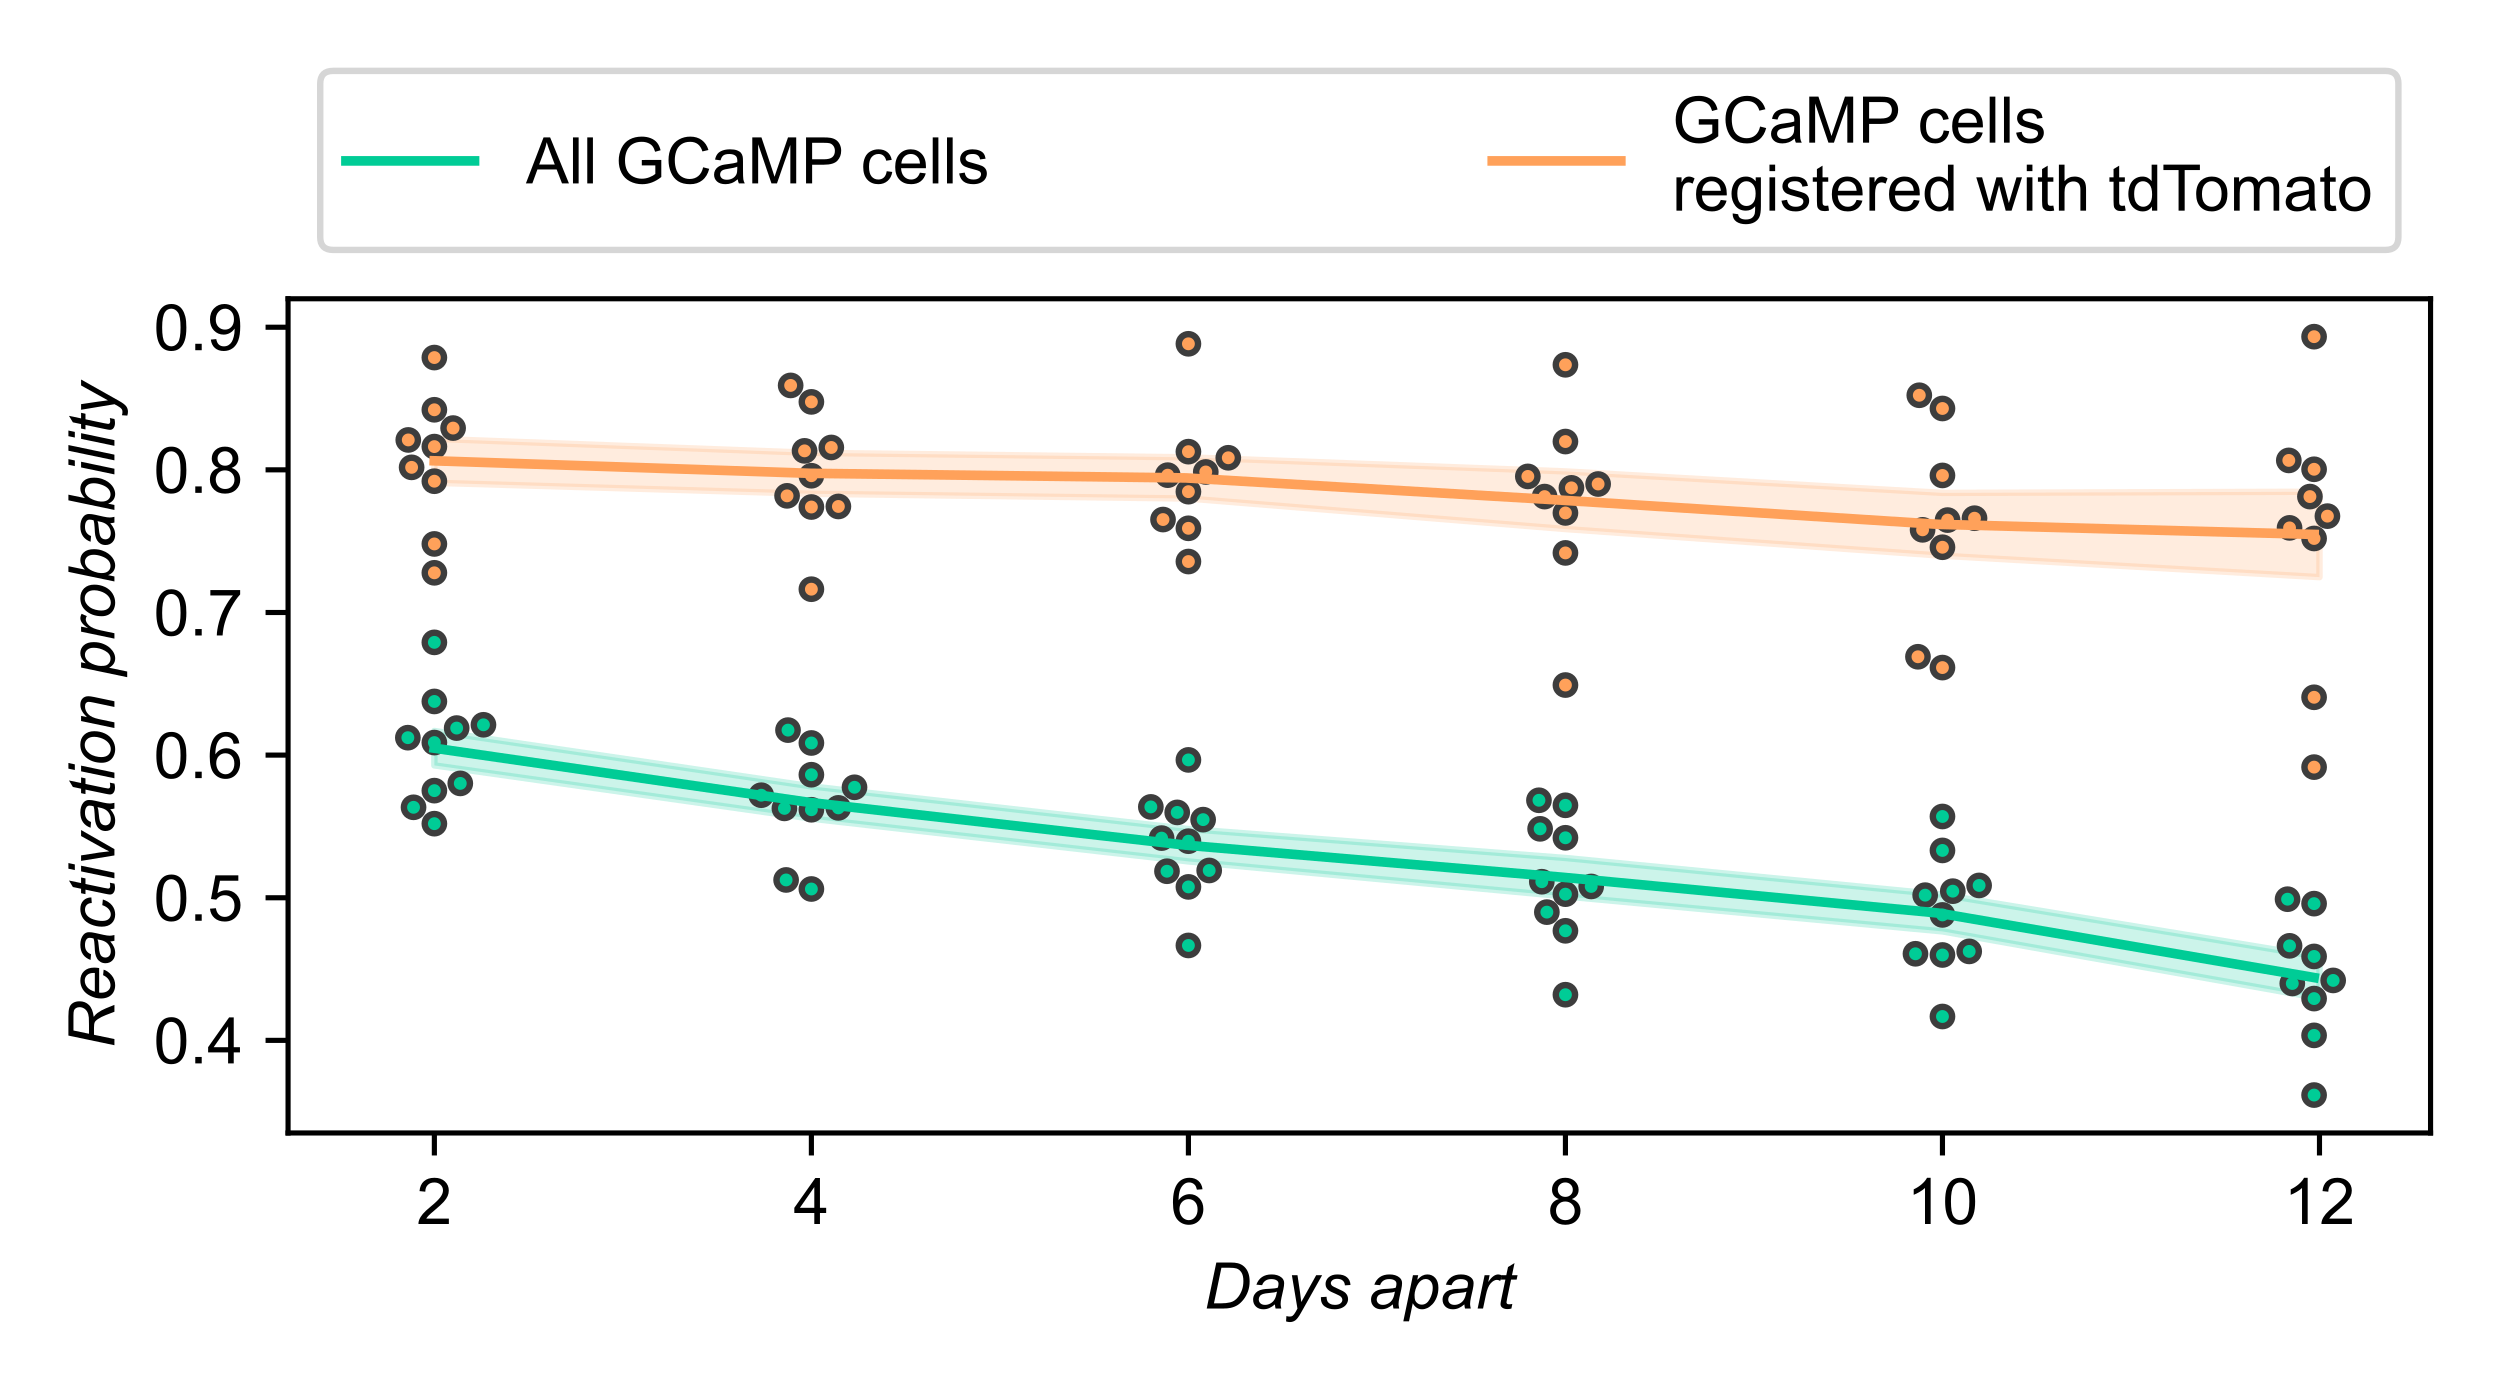 <!DOCTYPE svg PUBLIC "-//W3C//DTD SVG 1.1//EN" "http://www.w3.org/Graphics/SVG/1.1/DTD/svg11.dtd">
<!-- Created with matplotlib (https://matplotlib.org/) -->
<svg xmlns="http://www.w3.org/2000/svg" xmlns:xlink="http://www.w3.org/1999/xlink" height="216pt" version="1.1" viewBox="0 0 388.8 216" width="388.8pt">
 <defs>
  <style type="text/css">
*{stroke-linecap:butt;stroke-linejoin:round;}
  </style>
 </defs>
 <g id="figure_1">
  <g id="patch_1">
   <path d="M 0 216  L 388.8 216  L 388.8 0  L 0 0  z " style="fill:#ffffff;"/>
  </g>
  <g id="axes_1">
   <g id="patch_2">
    <path d="M 44.8 176.2  L 378 176.2  L 378 46.462  L 44.8 46.462  z " style="fill:#ffffff;"/>
   </g>
   <g id="PolyCollection_1">
    <defs>
     <path d="M 67.553 -102.32  L 67.553 -96.961  L 126.187 -88.682  L 184.822 -82.031  L 243.457 -76.585  L 302.091 -71.148  L 360.726 -60.759  L 360.726 -67.181  L 360.726 -67.181  L 302.091 -76.864  L 243.457 -82.566  L 184.822 -87.072  L 126.187 -93.701  L 67.553 -102.32  z " id="d1ee2ccc" style="stroke:#00cc96;stroke-opacity:0.2;"/>
    </defs>
    <g clip-path="url(#p2745ad2394)">
     <use style="fill:#00cc96;fill-opacity:0.2;stroke:#00cc96;stroke-opacity:0.2;" x="0" xlink:href="#d1ee2ccc" y="216"/>
    </g>
   </g>
   <g id="PolyCollection_2">
    <defs>
     <path d="M 67.553 -147.759  L 67.553 -140.912  L 126.187 -139.205  L 184.822 -138.467  L 243.457 -133.719  L 302.091 -129.569  L 360.726 -126.244  L 360.726 -139.528  L 360.726 -139.528  L 302.091 -139.346  L 243.457 -142.689  L 184.822 -144.877  L 126.187 -145.573  L 67.553 -147.759  z " id="2b3dcd1a" style="stroke:#ffa15a;stroke-opacity:0.2;"/>
    </defs>
    <g clip-path="url(#p2745ad2394)">
     <use style="fill:#ffa15a;fill-opacity:0.2;stroke:#ffa15a;stroke-opacity:0.2;" x="0" xlink:href="#2b3dcd1a" y="216"/>
    </g>
   </g>
   <g id="matplotlib.axis_1">
    <g id="xtick_1">
     <g id="line2d_1">
      <defs>
       <path d="M 0 0  L 0 3.5  " id="71de6892" style="stroke:#000000;stroke-width:0.8;"/>
      </defs>
      <g>
       <use style="stroke:#000000;stroke-width:0.8;" x="67.553" xlink:href="#71de6892" y="176.2"/>
      </g>
     </g>
     <g id="text_1">
      <!-- 2 -->
      <defs>
       <path d="M 50.344 8.453  L 50.344 0  L 3.031 0  Q 2.938 3.172 4.047 6.109  Q 5.859 10.938 9.828 15.625  Q 13.812 20.312 21.344 26.469  Q 33.016 36.031 37.109 41.625  Q 41.219 47.219 41.219 52.203  Q 41.219 57.422 37.469 61  Q 33.734 64.594 27.734 64.594  Q 21.391 64.594 17.578 60.781  Q 13.766 56.984 13.719 50.25  L 4.688 51.172  Q 5.609 61.281 11.656 66.578  Q 17.719 71.875 27.938 71.875  Q 38.234 71.875 44.234 66.156  Q 50.25 60.453 50.25 52  Q 50.25 47.703 48.484 43.547  Q 46.734 39.406 42.656 34.812  Q 38.578 30.219 29.109 22.219  Q 21.188 15.578 18.938 13.203  Q 16.703 10.844 15.234 8.453  z " id="0c975adc"/>
      </defs>
      <g transform="translate(64.772 190.358)scale(0.1 -0.1)">
       <use xlink:href="#0c975adc"/>
      </g>
     </g>
    </g>
    <g id="xtick_2">
     <g id="line2d_2">
      <g>
       <use style="stroke:#000000;stroke-width:0.8;" x="126.187" xlink:href="#71de6892" y="176.2"/>
      </g>
     </g>
     <g id="text_2">
      <!-- 4 -->
      <defs>
       <path d="M 32.328 0  L 32.328 17.141  L 1.266 17.141  L 1.266 25.203  L 33.938 71.578  L 41.109 71.578  L 41.109 25.203  L 50.781 25.203  L 50.781 17.141  L 41.109 17.141  L 41.109 0  z M 32.328 25.203  L 32.328 57.469  L 9.906 25.203  z " id="24db4344"/>
      </defs>
      <g transform="translate(123.407 190.358)scale(0.1 -0.1)">
       <use xlink:href="#24db4344"/>
      </g>
     </g>
    </g>
    <g id="xtick_3">
     <g id="line2d_3">
      <g>
       <use style="stroke:#000000;stroke-width:0.8;" x="184.822" xlink:href="#71de6892" y="176.2"/>
      </g>
     </g>
     <g id="text_3">
      <!-- 6 -->
      <defs>
       <path d="M 49.75 54.047  L 41.016 53.375  Q 39.844 58.547 37.703 60.891  Q 34.125 64.656 28.906 64.656  Q 24.703 64.656 21.531 62.312  Q 17.391 59.281 14.984 53.469  Q 12.594 47.656 12.5 36.922  Q 15.672 41.75 20.266 44.094  Q 24.859 46.438 29.891 46.438  Q 38.672 46.438 44.844 39.969  Q 51.031 33.5 51.031 23.25  Q 51.031 16.5 48.125 10.719  Q 45.219 4.938 40.141 1.859  Q 35.062 -1.219 28.609 -1.219  Q 17.625 -1.219 10.688 6.859  Q 3.766 14.938 3.766 33.5  Q 3.766 54.25 11.422 63.672  Q 18.109 71.875 29.438 71.875  Q 37.891 71.875 43.281 67.141  Q 48.688 62.406 49.75 54.047  z M 13.875 23.188  Q 13.875 18.656 15.797 14.5  Q 17.719 10.359 21.188 8.172  Q 24.656 6 28.469 6  Q 34.031 6 38.031 10.484  Q 42.047 14.984 42.047 22.703  Q 42.047 30.125 38.078 34.391  Q 34.125 38.672 28.125 38.672  Q 22.172 38.672 18.016 34.391  Q 13.875 30.125 13.875 23.188  z " id="aa53dea9"/>
      </defs>
      <g transform="translate(182.042 190.358)scale(0.1 -0.1)">
       <use xlink:href="#aa53dea9"/>
      </g>
     </g>
    </g>
    <g id="xtick_4">
     <g id="line2d_4">
      <g>
       <use style="stroke:#000000;stroke-width:0.8;" x="243.457" xlink:href="#71de6892" y="176.2"/>
      </g>
     </g>
     <g id="text_4">
      <!-- 8 -->
      <defs>
       <path d="M 17.672 38.812  Q 12.203 40.828 9.562 44.531  Q 6.938 48.25 6.938 53.422  Q 6.938 61.234 12.547 66.547  Q 18.172 71.875 27.484 71.875  Q 36.859 71.875 42.578 66.422  Q 48.297 60.984 48.297 53.172  Q 48.297 48.188 45.672 44.5  Q 43.062 40.828 37.75 38.812  Q 44.344 36.672 47.781 31.875  Q 51.219 27.094 51.219 20.453  Q 51.219 11.281 44.719 5.031  Q 38.234 -1.219 27.641 -1.219  Q 17.047 -1.219 10.547 5.047  Q 4.047 11.328 4.047 20.703  Q 4.047 27.688 7.594 32.391  Q 11.141 37.109 17.672 38.812  z M 15.922 53.719  Q 15.922 48.641 19.188 45.406  Q 22.469 42.188 27.688 42.188  Q 32.766 42.188 36.016 45.375  Q 39.266 48.578 39.266 53.219  Q 39.266 58.062 35.906 61.359  Q 32.562 64.656 27.594 64.656  Q 22.562 64.656 19.234 61.422  Q 15.922 58.203 15.922 53.719  z M 13.094 20.656  Q 13.094 16.891 14.875 13.375  Q 16.656 9.859 20.172 7.922  Q 23.688 6 27.734 6  Q 34.031 6 38.125 10.047  Q 42.234 14.109 42.234 20.359  Q 42.234 26.703 38.016 30.859  Q 33.797 35.016 27.438 35.016  Q 21.234 35.016 17.156 30.906  Q 13.094 26.812 13.094 20.656  z " id="f26728e5"/>
      </defs>
      <g transform="translate(240.676 190.358)scale(0.1 -0.1)">
       <use xlink:href="#f26728e5"/>
      </g>
     </g>
    </g>
    <g id="xtick_5">
     <g id="line2d_5">
      <g>
       <use style="stroke:#000000;stroke-width:0.8;" x="302.091" xlink:href="#71de6892" y="176.2"/>
      </g>
     </g>
     <g id="text_5">
      <!-- 10 -->
      <defs>
       <path d="M 37.25 0  L 28.469 0  L 28.469 56  Q 25.297 52.984 20.141 49.953  Q 14.984 46.922 10.891 45.406  L 10.891 53.906  Q 18.266 57.375 23.781 62.297  Q 29.297 67.234 31.594 71.875  L 37.25 71.875  z " id="c964f205"/>
       <path d="M 4.156 35.297  Q 4.156 48 6.766 55.734  Q 9.375 63.484 14.516 67.672  Q 19.672 71.875 27.484 71.875  Q 33.25 71.875 37.594 69.547  Q 41.938 67.234 44.766 62.859  Q 47.609 58.5 49.219 52.219  Q 50.828 45.953 50.828 35.297  Q 50.828 22.703 48.234 14.969  Q 45.656 7.234 40.5 3  Q 35.359 -1.219 27.484 -1.219  Q 17.141 -1.219 11.234 6.203  Q 4.156 15.141 4.156 35.297  z M 13.188 35.297  Q 13.188 17.672 17.312 11.828  Q 21.438 6 27.484 6  Q 33.547 6 37.672 11.859  Q 41.797 17.719 41.797 35.297  Q 41.797 52.984 37.672 58.781  Q 33.547 64.594 27.391 64.594  Q 21.344 64.594 17.719 59.469  Q 13.188 52.938 13.188 35.297  z " id="2c2637d4"/>
      </defs>
      <g transform="translate(296.53 190.358)scale(0.1 -0.1)">
       <use xlink:href="#c964f205"/>
       <use x="55.615" xlink:href="#2c2637d4"/>
      </g>
     </g>
    </g>
    <g id="xtick_6">
     <g id="line2d_6">
      <g>
       <use style="stroke:#000000;stroke-width:0.8;" x="360.726" xlink:href="#71de6892" y="176.2"/>
      </g>
     </g>
     <g id="text_6">
      <!-- 12 -->
      <g transform="translate(355.165 190.358)scale(0.1 -0.1)">
       <use xlink:href="#c964f205"/>
       <use x="55.615" xlink:href="#0c975adc"/>
      </g>
     </g>
    </g>
    <g id="text_7">
     <!-- Days apart -->
     <defs>
      <path d="M 4.438 0  L 19.391 71.578  L 40.969 71.578  Q 48.734 71.578 52.828 70.453  Q 58.688 68.953 62.844 65.062  Q 67 61.188 69.094 55.375  Q 71.188 49.562 71.188 42.328  Q 71.188 33.688 68.578 26.578  Q 65.969 19.484 61.734 14.078  Q 57.516 8.688 52.906 5.641  Q 48.297 2.594 42 1.125  Q 37.203 0 30.219 0  z M 15.719 8.109  L 27.047 8.109  Q 34.719 8.109 40.672 9.516  Q 44.391 10.406 47.016 12.109  Q 50.484 14.312 53.328 17.922  Q 57.031 22.703 59.25 28.828  Q 61.469 34.969 61.469 42.781  Q 61.469 51.469 58.438 56.125  Q 55.422 60.797 50.734 62.312  Q 47.266 63.422 39.938 63.422  L 27.297 63.422  z " id="15e6ce3f"/>
      <path d="M 38.281 6.453  Q 33.688 2.484 29.438 0.656  Q 25.203 -1.172 20.359 -1.172  Q 13.188 -1.172 8.781 3.047  Q 4.391 7.281 4.391 13.875  Q 4.391 18.219 6.359 21.562  Q 8.344 24.906 11.609 26.922  Q 14.891 28.953 19.625 29.828  Q 22.609 30.422 30.938 30.766  Q 39.266 31.109 42.875 32.516  Q 43.891 36.141 43.891 38.531  Q 43.891 41.609 41.656 43.359  Q 38.578 45.797 32.672 45.797  Q 27.094 45.797 23.547 43.328  Q 20.016 40.875 18.406 36.328  L 9.469 37.109  Q 12.203 44.828 18.141 48.922  Q 24.078 53.031 33.109 53.031  Q 42.719 53.031 48.344 48.438  Q 52.641 45.016 52.641 39.547  Q 52.641 35.406 51.422 29.938  L 48.531 17.047  Q 47.172 10.891 47.172 7.031  Q 47.172 4.594 48.25 0  L 39.312 0  Q 38.578 2.547 38.281 6.453  z M 41.547 26.266  Q 39.703 25.531 37.578 25.141  Q 35.453 24.75 30.469 24.312  Q 22.75 23.641 19.578 22.578  Q 16.406 21.531 14.797 19.234  Q 13.188 16.938 13.188 14.156  Q 13.188 10.453 15.75 8.062  Q 18.312 5.672 23.047 5.672  Q 27.438 5.672 31.484 7.984  Q 35.547 10.297 37.891 14.453  Q 40.234 18.609 41.547 26.266  z " id="883e1e7d"/>
      <path d="M 0 -20.016  L 0.531 -11.719  Q 3.266 -12.5 5.859 -12.5  Q 8.547 -12.5 10.203 -11.281  Q 12.359 -9.672 14.891 -5.219  L 17.719 -0.141  L 9.078 51.859  L 17.781 51.859  L 21.688 25.641  Q 22.859 17.875 23.688 10.109  L 46.875 51.859  L 56.109 51.859  L 23.047 -6.891  Q 18.266 -15.484 14.547 -18.266  Q 10.844 -21.047 6 -21.047  Q 2.938 -21.047 0 -20.016  z " id="59e70d57"/>
      <path d="M 4.156 17.719  L 12.984 18.266  Q 12.984 14.453 14.156 11.766  Q 15.328 9.078 18.469 7.375  Q 21.625 5.672 25.828 5.672  Q 31.688 5.672 34.609 8.016  Q 37.547 10.359 37.547 13.531  Q 37.547 15.828 35.797 17.875  Q 33.984 19.922 26.969 22.922  Q 19.969 25.922 18.016 27.156  Q 14.75 29.156 13.078 31.859  Q 11.422 34.578 11.422 38.094  Q 11.422 44.234 16.297 48.625  Q 21.188 53.031 29.984 53.031  Q 39.75 53.031 44.844 48.516  Q 49.953 44 50.141 36.625  L 41.5 36.031  Q 41.312 40.719 38.188 43.453  Q 35.062 46.188 29.344 46.188  Q 24.75 46.188 22.203 44.094  Q 19.672 42 19.672 39.547  Q 19.672 37.109 21.875 35.25  Q 23.344 33.984 29.438 31.344  Q 39.594 26.953 42.234 24.422  Q 46.438 20.359 46.438 14.547  Q 46.438 10.688 44.062 6.969  Q 41.703 3.266 36.844 1.047  Q 31.984 -1.172 25.391 -1.172  Q 16.406 -1.172 10.109 3.266  Q 3.812 7.719 4.156 17.719  z " id="6737e688"/>
      <path id="2f3ea62c"/>
      <path d="M -1.031 -19.875  L 13.969 51.859  L 22.125 51.859  L 20.609 44.625  Q 25.141 49.359 28.734 51.188  Q 32.328 53.031 36.328 53.031  Q 43.75 53.031 48.625 47.625  Q 53.516 42.234 53.516 32.172  Q 53.516 24.078 50.828 17.406  Q 48.141 10.75 44.234 6.688  Q 40.328 2.641 36.328 0.734  Q 32.328 -1.172 28.125 -1.172  Q 18.797 -1.172 13.672 8.297  L 7.812 -19.875  z M 16.453 21.188  Q 16.453 15.375 17.281 13.141  Q 18.5 9.969 21.281 8.016  Q 24.078 6.062 27.734 6.062  Q 35.359 6.062 40.047 14.625  Q 44.734 23.188 44.734 32.125  Q 44.734 38.719 41.578 42.312  Q 38.422 45.906 33.734 45.906  Q 30.375 45.906 27.484 44.109  Q 24.609 42.328 22.141 38.781  Q 19.672 35.25 18.062 30.125  Q 16.453 25 16.453 21.188  z " id="1f4f8f07"/>
      <path d="M 3.328 0  L 14.156 51.859  L 21.969 51.859  L 19.781 41.266  Q 23.781 47.266 27.609 50.141  Q 31.453 53.031 35.453 53.031  Q 38.094 53.031 41.938 51.125  L 38.328 42.922  Q 36.031 44.578 33.297 44.578  Q 28.656 44.578 23.766 39.406  Q 18.891 34.234 16.109 20.797  L 11.719 0  z " id="0582b8ab"/>
      <path d="M 23.969 7.172  L 22.516 -0.047  Q 19.344 -0.875 16.359 -0.875  Q 11.078 -0.875 7.953 1.703  Q 5.609 3.656 5.609 7.031  Q 5.609 8.734 6.891 14.891  L 13.188 45.016  L 6.203 45.016  L 7.625 51.859  L 14.594 51.859  L 17.281 64.594  L 27.391 70.703  L 23.438 51.859  L 32.125 51.859  L 30.672 45.016  L 22.016 45.016  L 16.016 16.359  Q 14.891 10.891 14.891 9.812  Q 14.891 8.25 15.797 7.422  Q 16.703 6.594 18.75 6.594  Q 21.688 6.594 23.969 7.172  z " id="68040cef"/>
     </defs>
     <g transform="translate(187.224 203.503)scale(0.1 -0.1)">
      <use xlink:href="#15e6ce3f"/>
      <use x="72.217" xlink:href="#883e1e7d"/>
      <use x="127.832" xlink:href="#59e70d57"/>
      <use x="177.832" xlink:href="#6737e688"/>
      <use x="227.832" xlink:href="#2f3ea62c"/>
      <use x="255.615" xlink:href="#883e1e7d"/>
      <use x="311.23" xlink:href="#1f4f8f07"/>
      <use x="366.846" xlink:href="#883e1e7d"/>
      <use x="422.461" xlink:href="#0582b8ab"/>
      <use x="455.762" xlink:href="#68040cef"/>
     </g>
    </g>
   </g>
   <g id="matplotlib.axis_2">
    <g id="ytick_1">
     <g id="line2d_7">
      <defs>
       <path d="M 0 0  L -3.5 0  " id="768a3d78" style="stroke:#000000;stroke-width:0.8;"/>
      </defs>
      <g>
       <use style="stroke:#000000;stroke-width:0.8;" x="44.8" xlink:href="#768a3d78" y="161.8"/>
      </g>
     </g>
     <g id="text_8">
      <!-- 0.4 -->
      <defs>
       <path d="M 9.078 0  L 9.078 10.016  L 19.094 10.016  L 19.094 0  z " id="935713bd"/>
      </defs>
      <g transform="translate(23.9 165.379)scale(0.1 -0.1)">
       <use xlink:href="#2c2637d4"/>
       <use x="55.615" xlink:href="#935713bd"/>
       <use x="83.398" xlink:href="#24db4344"/>
      </g>
     </g>
    </g>
    <g id="ytick_2">
     <g id="line2d_8">
      <g>
       <use style="stroke:#000000;stroke-width:0.8;" x="44.8" xlink:href="#768a3d78" y="139.617"/>
      </g>
     </g>
     <g id="text_9">
      <!-- 0.5 -->
      <defs>
       <path d="M 4.156 18.75  L 13.375 19.531  Q 14.406 12.797 18.141 9.391  Q 21.875 6 27.156 6  Q 33.5 6 37.891 10.781  Q 42.281 15.578 42.281 23.484  Q 42.281 31 38.062 35.344  Q 33.844 39.703 27 39.703  Q 22.75 39.703 19.328 37.766  Q 15.922 35.844 13.969 32.766  L 5.719 33.844  L 12.641 70.609  L 48.25 70.609  L 48.25 62.203  L 19.672 62.203  L 15.828 42.969  Q 22.266 47.469 29.344 47.469  Q 38.719 47.469 45.156 40.969  Q 51.609 34.469 51.609 24.266  Q 51.609 14.547 45.953 7.469  Q 39.062 -1.219 27.156 -1.219  Q 17.391 -1.219 11.203 4.25  Q 5.031 9.719 4.156 18.75  z " id="2255d204"/>
      </defs>
      <g transform="translate(23.9 143.196)scale(0.1 -0.1)">
       <use xlink:href="#2c2637d4"/>
       <use x="55.615" xlink:href="#935713bd"/>
       <use x="83.398" xlink:href="#2255d204"/>
      </g>
     </g>
    </g>
    <g id="ytick_3">
     <g id="line2d_9">
      <g>
       <use style="stroke:#000000;stroke-width:0.8;" x="44.8" xlink:href="#768a3d78" y="117.435"/>
      </g>
     </g>
     <g id="text_10">
      <!-- 0.6 -->
      <g transform="translate(23.9 121.013)scale(0.1 -0.1)">
       <use xlink:href="#2c2637d4"/>
       <use x="55.615" xlink:href="#935713bd"/>
       <use x="83.398" xlink:href="#aa53dea9"/>
      </g>
     </g>
    </g>
    <g id="ytick_4">
     <g id="line2d_10">
      <g>
       <use style="stroke:#000000;stroke-width:0.8;" x="44.8" xlink:href="#768a3d78" y="95.252"/>
      </g>
     </g>
     <g id="text_11">
      <!-- 0.7 -->
      <defs>
       <path d="M 4.734 62.203  L 4.734 70.656  L 51.078 70.656  L 51.078 63.812  Q 44.234 56.547 37.516 44.484  Q 30.812 32.422 27.156 19.672  Q 24.516 10.688 23.781 0  L 14.75 0  Q 14.891 8.453 18.062 20.406  Q 21.234 32.375 27.172 43.484  Q 33.109 54.594 39.797 62.203  z " id="8a111cc7"/>
      </defs>
      <g transform="translate(23.9 98.831)scale(0.1 -0.1)">
       <use xlink:href="#2c2637d4"/>
       <use x="55.615" xlink:href="#935713bd"/>
       <use x="83.398" xlink:href="#8a111cc7"/>
      </g>
     </g>
    </g>
    <g id="ytick_5">
     <g id="line2d_11">
      <g>
       <use style="stroke:#000000;stroke-width:0.8;" x="44.8" xlink:href="#768a3d78" y="73.069"/>
      </g>
     </g>
     <g id="text_12">
      <!-- 0.8 -->
      <g transform="translate(23.9 76.648)scale(0.1 -0.1)">
       <use xlink:href="#2c2637d4"/>
       <use x="55.615" xlink:href="#935713bd"/>
       <use x="83.398" xlink:href="#f26728e5"/>
      </g>
     </g>
    </g>
    <g id="ytick_6">
     <g id="line2d_12">
      <g>
       <use style="stroke:#000000;stroke-width:0.8;" x="44.8" xlink:href="#768a3d78" y="50.887"/>
      </g>
     </g>
     <g id="text_13">
      <!-- 0.9 -->
      <defs>
       <path d="M 5.469 16.547  L 13.922 17.328  Q 14.984 11.375 18.016 8.688  Q 21.047 6 25.781 6  Q 29.828 6 32.875 7.859  Q 35.938 9.719 37.891 12.812  Q 39.844 15.922 41.156 21.188  Q 42.484 26.469 42.484 31.938  Q 42.484 32.516 42.438 33.688  Q 39.797 29.5 35.234 26.875  Q 30.672 24.266 25.344 24.266  Q 16.453 24.266 10.297 30.703  Q 4.156 37.156 4.156 47.703  Q 4.156 58.594 10.578 65.234  Q 17 71.875 26.656 71.875  Q 33.641 71.875 39.422 68.109  Q 45.219 64.359 48.219 57.391  Q 51.219 50.438 51.219 37.25  Q 51.219 23.531 48.234 15.406  Q 45.266 7.281 39.375 3.031  Q 33.5 -1.219 25.594 -1.219  Q 17.188 -1.219 11.859 3.438  Q 6.547 8.109 5.469 16.547  z M 41.453 48.141  Q 41.453 55.719 37.422 60.156  Q 33.406 64.594 27.734 64.594  Q 21.875 64.594 17.531 59.812  Q 13.188 55.031 13.188 47.406  Q 13.188 40.578 17.312 36.297  Q 21.438 32.031 27.484 32.031  Q 33.594 32.031 37.516 36.297  Q 41.453 40.578 41.453 48.141  z " id="ff7b1b1f"/>
      </defs>
      <g transform="translate(23.9 54.466)scale(0.1 -0.1)">
       <use xlink:href="#2c2637d4"/>
       <use x="55.615" xlink:href="#935713bd"/>
       <use x="83.398" xlink:href="#ff7b1b1f"/>
      </g>
     </g>
    </g>
    <g id="text_14">
     <!-- Reactivation probability -->
     <defs>
      <path d="M 4.688 0  L 19.672 71.578  L 49.703 71.578  Q 58.594 71.578 63.188 70.094  Q 67.781 68.609 70.391 64.5  Q 73 60.406 73 54.156  Q 73 45.406 67.281 39.641  Q 61.578 33.891 48.828 32.172  Q 52.734 29.297 54.734 26.516  Q 59.234 20.219 61.969 13.484  L 67.438 0  L 56.734 0  L 51.609 13.328  Q 48.828 20.562 45.266 25.828  Q 42.828 29.5 40.281 30.641  Q 37.75 31.781 32.031 31.781  L 20.906 31.781  L 14.266 0  z M 22.516 39.547  L 35.75 39.547  Q 44.922 39.547 47.703 39.797  Q 53.125 40.328 56.594 42.234  Q 60.062 44.141 61.969 47.359  Q 63.875 50.594 63.875 54.297  Q 63.875 57.422 62.453 59.734  Q 61.031 62.062 58.734 62.891  Q 56.453 63.719 50.922 63.719  L 27.594 63.719  z " id="0d6ad3bb"/>
      <path d="M 41.406 17.625  L 50 16.75  Q 48.141 10.359 41.469 4.594  Q 34.812 -1.172 25.594 -1.172  Q 19.828 -1.172 15.016 1.484  Q 10.203 4.156 7.688 9.234  Q 5.172 14.312 5.172 20.797  Q 5.172 29.297 9.094 37.281  Q 13.031 45.266 19.281 49.141  Q 25.531 53.031 32.812 53.031  Q 42.094 53.031 47.625 47.266  Q 53.172 41.5 53.172 31.547  Q 53.172 27.734 52.484 23.734  L 14.312 23.734  Q 14.109 22.219 14.109 21  Q 14.109 13.719 17.453 9.891  Q 20.797 6.062 25.641 6.062  Q 30.172 6.062 34.562 9.031  Q 38.969 12.016 41.406 17.625  z M 15.719 30.469  L 44.828 30.469  Q 44.875 31.844 44.875 32.422  Q 44.875 39.062 41.547 42.594  Q 38.234 46.141 33.016 46.141  Q 27.344 46.141 22.672 42.234  Q 18.016 38.328 15.719 30.469  z " id="1ac97433"/>
      <path d="M 39.109 18.891  L 47.953 17.969  Q 44.625 8.25 38.5 3.531  Q 32.375 -1.172 24.562 -1.172  Q 16.109 -1.172 10.859 4.297  Q 5.609 9.766 5.609 19.578  Q 5.609 28.078 8.984 36.281  Q 12.359 44.484 18.625 48.75  Q 24.906 53.031 32.953 53.031  Q 41.312 53.031 46.188 48.312  Q 51.078 43.609 51.078 35.844  L 42.391 35.25  Q 42.328 40.188 39.516 42.969  Q 36.719 45.75 32.125 45.75  Q 26.812 45.75 22.906 42.375  Q 19 39.016 16.766 32.156  Q 14.547 25.297 14.547 18.953  Q 14.547 12.312 17.469 8.984  Q 20.406 5.672 24.703 5.672  Q 29 5.672 32.922 8.938  Q 36.859 12.203 39.109 18.891  z " id="aa92c691"/>
      <path d="M 15.875 61.578  L 17.969 71.578  L 26.766 71.578  L 24.656 61.578  z M 2.984 0  L 13.812 51.859  L 22.656 51.859  L 11.812 0  z " id="1a87aea9"/>
      <path d="M 16.406 0  L 7.906 51.859  L 16.5 51.859  L 20.953 23.297  Q 21.688 18.609 22.75 8.016  Q 25.297 13.531 29.25 20.656  L 46.578 51.859  L 55.906 51.859  L 26.219 0  z " id="c99857fb"/>
      <path d="M 4.891 19.672  Q 4.891 34.859 13.812 44.828  Q 21.188 53.031 33.156 53.031  Q 42.531 53.031 48.266 47.172  Q 54 41.312 54 31.344  Q 54 22.406 50.391 14.719  Q 46.781 7.031 40.109 2.922  Q 33.453 -1.172 26.078 -1.172  Q 20.016 -1.172 15.062 1.406  Q 10.109 4 7.5 8.734  Q 4.891 13.484 4.891 19.672  z M 13.719 20.562  Q 13.719 13.234 17.234 9.453  Q 20.75 5.672 26.172 5.672  Q 29 5.672 31.781 6.812  Q 34.578 7.953 36.969 10.297  Q 39.359 12.641 41.031 15.641  Q 42.719 18.656 43.75 22.125  Q 45.266 26.953 45.266 31.391  Q 45.266 38.422 41.719 42.297  Q 38.188 46.188 32.812 46.188  Q 28.656 46.188 25.234 44.203  Q 21.828 42.234 19.062 38.422  Q 16.312 34.625 15.016 29.562  Q 13.719 24.516 13.719 20.562  z " id="4e913115"/>
      <path d="M 3.328 0  L 14.156 51.859  L 22.172 51.859  L 20.266 42.828  Q 25.484 48.141 30.031 50.578  Q 34.578 53.031 39.312 53.031  Q 45.609 53.031 49.188 49.609  Q 52.781 46.188 52.781 40.484  Q 52.781 37.594 51.516 31.391  L 44.922 0  L 36.078 0  L 42.969 32.859  Q 44 37.641 44 39.938  Q 44 42.531 42.219 44.141  Q 40.438 45.75 37.062 45.75  Q 30.281 45.75 24.969 40.859  Q 19.672 35.984 17.188 24.125  L 12.156 0  z " id="6bcd89ec"/>
      <path d="M 3.328 0  L 18.266 71.578  L 27.094 71.578  L 21.781 46  Q 25.984 49.859 29.391 51.438  Q 32.812 53.031 36.531 53.031  Q 43.797 53.031 48.656 47.609  Q 53.516 42.188 53.516 31.844  Q 53.516 24.953 51.562 19.234  Q 49.609 13.531 46.719 9.641  Q 43.844 5.766 40.766 3.438  Q 37.703 1.125 34.469 -0.016  Q 31.25 -1.172 28.266 -1.172  Q 23.141 -1.172 19.234 1.531  Q 15.328 4.25 13.141 9.812  L 11.078 0  z M 16.406 21.297  L 16.359 19.625  Q 16.359 12.984 19.531 9.516  Q 22.703 6.062 27.438 6.062  Q 32.078 6.062 35.953 9.297  Q 39.844 12.547 42.328 19.422  Q 44.828 26.312 44.828 32.125  Q 44.828 38.672 41.672 42.281  Q 38.531 45.906 33.891 45.906  Q 29.109 45.906 25.094 42.219  Q 21.094 38.531 18.406 30.859  Q 16.406 25.141 16.406 21.297  z " id="3fd689d8"/>
      <path d="M 2.641 0  L 17.578 71.578  L 26.422 71.578  L 11.469 0  z " id="307a94b9"/>
     </defs>
     <g transform="translate(17.795 163.022)rotate(-90)scale(0.1 -0.1)">
      <use xlink:href="#0d6ad3bb"/>
      <use x="72.217" xlink:href="#1ac97433"/>
      <use x="127.832" xlink:href="#883e1e7d"/>
      <use x="183.447" xlink:href="#aa92c691"/>
      <use x="233.447" xlink:href="#68040cef"/>
      <use x="261.23" xlink:href="#1a87aea9"/>
      <use x="283.447" xlink:href="#c99857fb"/>
      <use x="333.447" xlink:href="#883e1e7d"/>
      <use x="389.062" xlink:href="#68040cef"/>
      <use x="416.846" xlink:href="#1a87aea9"/>
      <use x="439.062" xlink:href="#4e913115"/>
      <use x="494.678" xlink:href="#6bcd89ec"/>
      <use x="550.293" xlink:href="#2f3ea62c"/>
      <use x="578.076" xlink:href="#1f4f8f07"/>
      <use x="633.691" xlink:href="#0582b8ab"/>
      <use x="666.992" xlink:href="#4e913115"/>
      <use x="722.607" xlink:href="#3fd689d8"/>
      <use x="778.223" xlink:href="#883e1e7d"/>
      <use x="833.838" xlink:href="#3fd689d8"/>
      <use x="889.453" xlink:href="#1a87aea9"/>
      <use x="911.67" xlink:href="#307a94b9"/>
      <use x="933.887" xlink:href="#1a87aea9"/>
      <use x="956.104" xlink:href="#68040cef"/>
      <use x="983.887" xlink:href="#59e70d57"/>
     </g>
    </g>
   </g>
   <g id="line2d_13"/>
   <g id="line2d_14"/>
   <g id="patch_3">
    <path d="M 44.8 176.2  L 44.8 46.462  " style="fill:none;stroke:#000000;stroke-linecap:square;stroke-linejoin:miter;stroke-width:0.8;"/>
   </g>
   <g id="patch_4">
    <path d="M 378 176.2  L 378 46.462  " style="fill:none;stroke:#000000;stroke-linecap:square;stroke-linejoin:miter;stroke-width:0.8;"/>
   </g>
   <g id="patch_5">
    <path d="M 44.8 176.2  L 378 176.2  " style="fill:none;stroke:#000000;stroke-linecap:square;stroke-linejoin:miter;stroke-width:0.8;"/>
   </g>
   <g id="patch_6">
    <path d="M 44.8 46.462  L 378 46.462  " style="fill:none;stroke:#000000;stroke-linecap:square;stroke-linejoin:miter;stroke-width:0.8;"/>
   </g>
   <g id="PathCollection_1">
    <defs>
     <path d="M 0 1.5  C 0.398 1.5 0.779 1.342 1.061 1.061  C 1.342 0.779 1.5 0.398 1.5 0  C 1.5 -0.398 1.342 -0.779 1.061 -1.061  C 0.779 -1.342 0.398 -1.5 0 -1.5  C -0.398 -1.5 -0.779 -1.342 -1.061 -1.061  C -1.342 -0.779 -1.5 -0.398 -1.5 0  C -1.5 0.398 -1.342 0.779 -1.061 1.061  C -0.779 1.342 -0.398 1.5 0 1.5  z " id="2702d6b3"/>
    </defs>
    <g clip-path="url(#p2745ad2394)">
     <use style="fill:#00cc96;stroke:#3d3d3d;" x="75.187" xlink:href="#2702d6b3" y="112.721"/>
    </g>
    <g clip-path="url(#p2745ad2394)">
     <use style="fill:#00cc96;stroke:#3d3d3d;" x="67.553" xlink:href="#2702d6b3" y="99.9"/>
    </g>
    <g clip-path="url(#p2745ad2394)">
     <use style="fill:#00cc96;stroke:#3d3d3d;" x="63.43" xlink:href="#2702d6b3" y="114.724"/>
    </g>
    <g clip-path="url(#p2745ad2394)">
     <use style="fill:#00cc96;stroke:#3d3d3d;" x="67.553" xlink:href="#2702d6b3" y="122.96"/>
    </g>
    <g clip-path="url(#p2745ad2394)">
     <use style="fill:#00cc96;stroke:#3d3d3d;" x="64.313" xlink:href="#2702d6b3" y="125.552"/>
    </g>
    <g clip-path="url(#p2745ad2394)">
     <use style="fill:#00cc96;stroke:#3d3d3d;" x="67.553" xlink:href="#2702d6b3" y="128.098"/>
    </g>
    <g clip-path="url(#p2745ad2394)">
     <use style="fill:#00cc96;stroke:#3d3d3d;" x="71.583" xlink:href="#2702d6b3" y="121.834"/>
    </g>
    <g clip-path="url(#p2745ad2394)">
     <use style="fill:#00cc96;stroke:#3d3d3d;" x="67.553" xlink:href="#2702d6b3" y="109.089"/>
    </g>
    <g clip-path="url(#p2745ad2394)">
     <use style="fill:#00cc96;stroke:#3d3d3d;" x="67.553" xlink:href="#2702d6b3" y="115.486"/>
    </g>
    <g clip-path="url(#p2745ad2394)">
     <use style="fill:#00cc96;stroke:#3d3d3d;" x="71.021" xlink:href="#2702d6b3" y="113.23"/>
    </g>
    <g clip-path="url(#p2745ad2394)">
     <use style="fill:#ffa15a;stroke:#3d3d3d;" x="64.014" xlink:href="#2702d6b3" y="72.682"/>
    </g>
    <g clip-path="url(#p2745ad2394)">
     <use style="fill:#ffa15a;stroke:#3d3d3d;" x="70.467" xlink:href="#2702d6b3" y="66.574"/>
    </g>
    <g clip-path="url(#p2745ad2394)">
     <use style="fill:#ffa15a;stroke:#3d3d3d;" x="67.553" xlink:href="#2702d6b3" y="55.608"/>
    </g>
    <g clip-path="url(#p2745ad2394)">
     <use style="fill:#ffa15a;stroke:#3d3d3d;" x="63.496" xlink:href="#2702d6b3" y="68.419"/>
    </g>
    <g clip-path="url(#p2745ad2394)">
     <use style="fill:#ffa15a;stroke:#3d3d3d;" x="67.553" xlink:href="#2702d6b3" y="74.838"/>
    </g>
    <g clip-path="url(#p2745ad2394)">
     <use style="fill:#ffa15a;stroke:#3d3d3d;" x="67.553" xlink:href="#2702d6b3" y="84.593"/>
    </g>
    <g clip-path="url(#p2745ad2394)">
     <use style="fill:#ffa15a;stroke:#3d3d3d;" x="67.553" xlink:href="#2702d6b3" y="89.084"/>
    </g>
    <g clip-path="url(#p2745ad2394)">
     <use style="fill:#ffa15a;stroke:#3d3d3d;" x="67.553" xlink:href="#2702d6b3" y="63.729"/>
    </g>
    <g clip-path="url(#p2745ad2394)">
     <use style="fill:#ffa15a;stroke:#3d3d3d;" x="67.553" xlink:href="#2702d6b3" y="69.455"/>
    </g>
   </g>
   <g id="PathCollection_2">
    <defs>
     <path d="M 0 1.5  C 0.398 1.5 0.779 1.342 1.061 1.061  C 1.342 0.779 1.5 0.398 1.5 0  C 1.5 -0.398 1.342 -0.779 1.061 -1.061  C 0.779 -1.342 0.398 -1.5 0 -1.5  C -0.398 -1.5 -0.779 -1.342 -1.061 -1.061  C -1.342 -0.779 -1.5 -0.398 -1.5 0  C -1.5 0.398 -1.342 0.779 -1.061 1.061  C -0.779 1.342 -0.398 1.5 0 1.5  z " id="ac6ce128"/>
    </defs>
    <g clip-path="url(#p2745ad2394)">
     <use style="fill:#00cc96;stroke:#3d3d3d;" x="126.187" xlink:href="#ac6ce128" y="125.933"/>
    </g>
    <g clip-path="url(#p2745ad2394)">
     <use style="fill:#00cc96;stroke:#3d3d3d;" x="122.55" xlink:href="#ac6ce128" y="113.547"/>
    </g>
    <g clip-path="url(#p2745ad2394)">
     <use style="fill:#00cc96;stroke:#3d3d3d;" x="118.388" xlink:href="#ac6ce128" y="123.669"/>
    </g>
    <g clip-path="url(#p2745ad2394)">
     <use style="fill:#00cc96;stroke:#3d3d3d;" x="130.376" xlink:href="#ac6ce128" y="125.641"/>
    </g>
    <g clip-path="url(#p2745ad2394)">
     <use style="fill:#00cc96;stroke:#3d3d3d;" x="126.187" xlink:href="#ac6ce128" y="138.257"/>
    </g>
    <g clip-path="url(#p2745ad2394)">
     <use style="fill:#00cc96;stroke:#3d3d3d;" x="122.256" xlink:href="#ac6ce128" y="136.849"/>
    </g>
    <g clip-path="url(#p2745ad2394)">
     <use style="fill:#00cc96;stroke:#3d3d3d;" x="121.993" xlink:href="#ac6ce128" y="125.72"/>
    </g>
    <g clip-path="url(#p2745ad2394)">
     <use style="fill:#00cc96;stroke:#3d3d3d;" x="126.187" xlink:href="#ac6ce128" y="115.548"/>
    </g>
    <g clip-path="url(#p2745ad2394)">
     <use style="fill:#00cc96;stroke:#3d3d3d;" x="132.893" xlink:href="#ac6ce128" y="122.439"/>
    </g>
    <g clip-path="url(#p2745ad2394)">
     <use style="fill:#00cc96;stroke:#3d3d3d;" x="126.187" xlink:href="#ac6ce128" y="120.485"/>
    </g>
    <g clip-path="url(#p2745ad2394)">
     <use style="fill:#ffa15a;stroke:#3d3d3d;" x="126.187" xlink:href="#ac6ce128" y="78.851"/>
    </g>
    <g clip-path="url(#p2745ad2394)">
     <use style="fill:#ffa15a;stroke:#3d3d3d;" x="130.386" xlink:href="#ac6ce128" y="78.764"/>
    </g>
    <g clip-path="url(#p2745ad2394)">
     <use style="fill:#ffa15a;stroke:#3d3d3d;" x="126.187" xlink:href="#ac6ce128" y="62.501"/>
    </g>
    <g clip-path="url(#p2745ad2394)">
     <use style="fill:#ffa15a;stroke:#3d3d3d;" x="122.961" xlink:href="#ac6ce128" y="59.94"/>
    </g>
    <g clip-path="url(#p2745ad2394)">
     <use style="fill:#ffa15a;stroke:#3d3d3d;" x="129.285" xlink:href="#ac6ce128" y="69.59"/>
    </g>
    <g clip-path="url(#p2745ad2394)">
     <use style="fill:#ffa15a;stroke:#3d3d3d;" x="122.405" xlink:href="#ac6ce128" y="77.113"/>
    </g>
    <g clip-path="url(#p2745ad2394)">
     <use style="fill:#ffa15a;stroke:#3d3d3d;" x="126.187" xlink:href="#ac6ce128" y="91.633"/>
    </g>
    <g clip-path="url(#p2745ad2394)">
     <use style="fill:#ffa15a;stroke:#3d3d3d;" x="126.187" xlink:href="#ac6ce128" y="73.987"/>
    </g>
    <g clip-path="url(#p2745ad2394)">
     <use style="fill:#ffa15a;stroke:#3d3d3d;" x="125.122" xlink:href="#ac6ce128" y="70.117"/>
    </g>
   </g>
   <g id="PathCollection_3">
    <defs>
     <path d="M 0 1.5  C 0.398 1.5 0.779 1.342 1.061 1.061  C 1.342 0.779 1.5 0.398 1.5 0  C 1.5 -0.398 1.342 -0.779 1.061 -1.061  C 0.779 -1.342 0.398 -1.5 0 -1.5  C -0.398 -1.5 -0.779 -1.342 -1.061 -1.061  C -1.342 -0.779 -1.5 -0.398 -1.5 0  C -1.5 0.398 -1.342 0.779 -1.061 1.061  C -0.779 1.342 -0.398 1.5 0 1.5  z " id="acb74692"/>
    </defs>
    <g clip-path="url(#p2745ad2394)">
     <use style="fill:#00cc96;stroke:#3d3d3d;" x="188.054" xlink:href="#acb74692" y="135.376"/>
    </g>
    <g clip-path="url(#p2745ad2394)">
     <use style="fill:#00cc96;stroke:#3d3d3d;" x="184.822" xlink:href="#acb74692" y="118.18"/>
    </g>
    <g clip-path="url(#p2745ad2394)">
     <use style="fill:#00cc96;stroke:#3d3d3d;" x="183.081" xlink:href="#acb74692" y="126.345"/>
    </g>
    <g clip-path="url(#p2745ad2394)">
     <use style="fill:#00cc96;stroke:#3d3d3d;" x="181.489" xlink:href="#acb74692" y="135.495"/>
    </g>
    <g clip-path="url(#p2745ad2394)">
     <use style="fill:#00cc96;stroke:#3d3d3d;" x="184.822" xlink:href="#acb74692" y="147.036"/>
    </g>
    <g clip-path="url(#p2745ad2394)">
     <use style="fill:#00cc96;stroke:#3d3d3d;" x="184.822" xlink:href="#acb74692" y="137.93"/>
    </g>
    <g clip-path="url(#p2745ad2394)">
     <use style="fill:#00cc96;stroke:#3d3d3d;" x="180.653" xlink:href="#acb74692" y="130.342"/>
    </g>
    <g clip-path="url(#p2745ad2394)">
     <use style="fill:#00cc96;stroke:#3d3d3d;" x="184.822" xlink:href="#acb74692" y="130.823"/>
    </g>
    <g clip-path="url(#p2745ad2394)">
     <use style="fill:#00cc96;stroke:#3d3d3d;" x="178.978" xlink:href="#acb74692" y="125.49"/>
    </g>
    <g clip-path="url(#p2745ad2394)">
     <use style="fill:#00cc96;stroke:#3d3d3d;" x="187.111" xlink:href="#acb74692" y="127.47"/>
    </g>
    <g clip-path="url(#p2745ad2394)">
     <use style="fill:#ffa15a;stroke:#3d3d3d;" x="181.601" xlink:href="#acb74692" y="73.898"/>
    </g>
    <g clip-path="url(#p2745ad2394)">
     <use style="fill:#ffa15a;stroke:#3d3d3d;" x="184.822" xlink:href="#acb74692" y="82.162"/>
    </g>
    <g clip-path="url(#p2745ad2394)">
     <use style="fill:#ffa15a;stroke:#3d3d3d;" x="184.822" xlink:href="#acb74692" y="53.468"/>
    </g>
    <g clip-path="url(#p2745ad2394)">
     <use style="fill:#ffa15a;stroke:#3d3d3d;" x="187.521" xlink:href="#acb74692" y="73.4"/>
    </g>
    <g clip-path="url(#p2745ad2394)">
     <use style="fill:#ffa15a;stroke:#3d3d3d;" x="184.822" xlink:href="#acb74692" y="76.465"/>
    </g>
    <g clip-path="url(#p2745ad2394)">
     <use style="fill:#ffa15a;stroke:#3d3d3d;" x="184.822" xlink:href="#acb74692" y="87.33"/>
    </g>
    <g clip-path="url(#p2745ad2394)">
     <use style="fill:#ffa15a;stroke:#3d3d3d;" x="180.873" xlink:href="#acb74692" y="80.8"/>
    </g>
    <g clip-path="url(#p2745ad2394)">
     <use style="fill:#ffa15a;stroke:#3d3d3d;" x="191.024" xlink:href="#acb74692" y="71.193"/>
    </g>
    <g clip-path="url(#p2745ad2394)">
     <use style="fill:#ffa15a;stroke:#3d3d3d;" x="184.822" xlink:href="#acb74692" y="70.241"/>
    </g>
   </g>
   <g id="PathCollection_4">
    <defs>
     <path d="M 0 1.5  C 0.398 1.5 0.779 1.342 1.061 1.061  C 1.342 0.779 1.5 0.398 1.5 0  C 1.5 -0.398 1.342 -0.779 1.061 -1.061  C 0.779 -1.342 0.398 -1.5 0 -1.5  C -0.398 -1.5 -0.779 -1.342 -1.061 -1.061  C -1.342 -0.779 -1.5 -0.398 -1.5 0  C -1.5 0.398 -1.342 0.779 -1.061 1.061  C -0.779 1.342 -0.398 1.5 0 1.5  z " id="cb9bb499"/>
    </defs>
    <g clip-path="url(#p2745ad2394)">
     <use style="fill:#00cc96;stroke:#3d3d3d;" x="243.457" xlink:href="#cb9bb499" y="139.06"/>
    </g>
    <g clip-path="url(#p2745ad2394)">
     <use style="fill:#00cc96;stroke:#3d3d3d;" x="243.457" xlink:href="#cb9bb499" y="125.24"/>
    </g>
    <g clip-path="url(#p2745ad2394)">
     <use style="fill:#00cc96;stroke:#3d3d3d;" x="239.519" xlink:href="#cb9bb499" y="128.901"/>
    </g>
    <g clip-path="url(#p2745ad2394)">
     <use style="fill:#00cc96;stroke:#3d3d3d;" x="240.567" xlink:href="#cb9bb499" y="141.855"/>
    </g>
    <g clip-path="url(#p2745ad2394)">
     <use style="fill:#00cc96;stroke:#3d3d3d;" x="243.457" xlink:href="#cb9bb499" y="154.698"/>
    </g>
    <g clip-path="url(#p2745ad2394)">
     <use style="fill:#00cc96;stroke:#3d3d3d;" x="243.457" xlink:href="#cb9bb499" y="144.758"/>
    </g>
    <g clip-path="url(#p2745ad2394)">
     <use style="fill:#00cc96;stroke:#3d3d3d;" x="239.781" xlink:href="#cb9bb499" y="137.125"/>
    </g>
    <g clip-path="url(#p2745ad2394)">
     <use style="fill:#00cc96;stroke:#3d3d3d;" x="247.463" xlink:href="#cb9bb499" y="137.861"/>
    </g>
    <g clip-path="url(#p2745ad2394)">
     <use style="fill:#00cc96;stroke:#3d3d3d;" x="243.457" xlink:href="#cb9bb499" y="130.292"/>
    </g>
    <g clip-path="url(#p2745ad2394)">
     <use style="fill:#00cc96;stroke:#3d3d3d;" x="239.338" xlink:href="#cb9bb499" y="124.458"/>
    </g>
    <g clip-path="url(#p2745ad2394)">
     <use style="fill:#ffa15a;stroke:#3d3d3d;" x="243.457" xlink:href="#cb9bb499" y="79.772"/>
    </g>
    <g clip-path="url(#p2745ad2394)">
     <use style="fill:#ffa15a;stroke:#3d3d3d;" x="243.457" xlink:href="#cb9bb499" y="68.669"/>
    </g>
    <g clip-path="url(#p2745ad2394)">
     <use style="fill:#ffa15a;stroke:#3d3d3d;" x="243.457" xlink:href="#cb9bb499" y="56.733"/>
    </g>
    <g clip-path="url(#p2745ad2394)">
     <use style="fill:#ffa15a;stroke:#3d3d3d;" x="248.541" xlink:href="#cb9bb499" y="75.273"/>
    </g>
    <g clip-path="url(#p2745ad2394)">
     <use style="fill:#ffa15a;stroke:#3d3d3d;" x="240.215" xlink:href="#cb9bb499" y="77.229"/>
    </g>
    <g clip-path="url(#p2745ad2394)">
     <use style="fill:#ffa15a;stroke:#3d3d3d;" x="243.457" xlink:href="#cb9bb499" y="85.989"/>
    </g>
    <g clip-path="url(#p2745ad2394)">
     <use style="fill:#ffa15a;stroke:#3d3d3d;" x="243.457" xlink:href="#cb9bb499" y="106.538"/>
    </g>
    <g clip-path="url(#p2745ad2394)">
     <use style="fill:#ffa15a;stroke:#3d3d3d;" x="237.61" xlink:href="#cb9bb499" y="74.091"/>
    </g>
    <g clip-path="url(#p2745ad2394)">
     <use style="fill:#ffa15a;stroke:#3d3d3d;" x="244.389" xlink:href="#cb9bb499" y="75.871"/>
    </g>
   </g>
   <g id="PathCollection_5">
    <defs>
     <path d="M 0 1.5  C 0.398 1.5 0.779 1.342 1.061 1.061  C 1.342 0.779 1.5 0.398 1.5 0  C 1.5 -0.398 1.342 -0.779 1.061 -1.061  C 0.779 -1.342 0.398 -1.5 0 -1.5  C -0.398 -1.5 -0.779 -1.342 -1.061 -1.061  C -1.342 -0.779 -1.5 -0.398 -1.5 0  C -1.5 0.398 -1.342 0.779 -1.061 1.061  C -0.779 1.342 -0.398 1.5 0 1.5  z " id="050bdbfc"/>
    </defs>
    <g clip-path="url(#p2745ad2394)">
     <use style="fill:#00cc96;stroke:#3d3d3d;" x="306.25" xlink:href="#050bdbfc" y="147.961"/>
    </g>
    <g clip-path="url(#p2745ad2394)">
     <use style="fill:#00cc96;stroke:#3d3d3d;" x="302.091" xlink:href="#050bdbfc" y="126.98"/>
    </g>
    <g clip-path="url(#p2745ad2394)">
     <use style="fill:#00cc96;stroke:#3d3d3d;" x="307.793" xlink:href="#050bdbfc" y="137.703"/>
    </g>
    <g clip-path="url(#p2745ad2394)">
     <use style="fill:#00cc96;stroke:#3d3d3d;" x="302.091" xlink:href="#050bdbfc" y="142.29"/>
    </g>
    <g clip-path="url(#p2745ad2394)">
     <use style="fill:#00cc96;stroke:#3d3d3d;" x="302.091" xlink:href="#050bdbfc" y="158.086"/>
    </g>
    <g clip-path="url(#p2745ad2394)">
     <use style="fill:#00cc96;stroke:#3d3d3d;" x="302.091" xlink:href="#050bdbfc" y="148.519"/>
    </g>
    <g clip-path="url(#p2745ad2394)">
     <use style="fill:#00cc96;stroke:#3d3d3d;" x="299.403" xlink:href="#050bdbfc" y="139.216"/>
    </g>
    <g clip-path="url(#p2745ad2394)">
     <use style="fill:#00cc96;stroke:#3d3d3d;" x="297.896" xlink:href="#050bdbfc" y="148.332"/>
    </g>
    <g clip-path="url(#p2745ad2394)">
     <use style="fill:#00cc96;stroke:#3d3d3d;" x="303.699" xlink:href="#050bdbfc" y="138.595"/>
    </g>
    <g clip-path="url(#p2745ad2394)">
     <use style="fill:#00cc96;stroke:#3d3d3d;" x="302.091" xlink:href="#050bdbfc" y="132.258"/>
    </g>
    <g clip-path="url(#p2745ad2394)">
     <use style="fill:#ffa15a;stroke:#3d3d3d;" x="307.077" xlink:href="#050bdbfc" y="80.591"/>
    </g>
    <g clip-path="url(#p2745ad2394)">
     <use style="fill:#ffa15a;stroke:#3d3d3d;" x="302.091" xlink:href="#050bdbfc" y="63.528"/>
    </g>
    <g clip-path="url(#p2745ad2394)">
     <use style="fill:#ffa15a;stroke:#3d3d3d;" x="298.489" xlink:href="#050bdbfc" y="61.47"/>
    </g>
    <g clip-path="url(#p2745ad2394)">
     <use style="fill:#ffa15a;stroke:#3d3d3d;" x="302.091" xlink:href="#050bdbfc" y="73.94"/>
    </g>
    <g clip-path="url(#p2745ad2394)">
     <use style="fill:#ffa15a;stroke:#3d3d3d;" x="302.091" xlink:href="#050bdbfc" y="85.108"/>
    </g>
    <g clip-path="url(#p2745ad2394)">
     <use style="fill:#ffa15a;stroke:#3d3d3d;" x="302.091" xlink:href="#050bdbfc" y="103.822"/>
    </g>
    <g clip-path="url(#p2745ad2394)">
     <use style="fill:#ffa15a;stroke:#3d3d3d;" x="298.281" xlink:href="#050bdbfc" y="102.14"/>
    </g>
    <g clip-path="url(#p2745ad2394)">
     <use style="fill:#ffa15a;stroke:#3d3d3d;" x="299.001" xlink:href="#050bdbfc" y="82.399"/>
    </g>
    <g clip-path="url(#p2745ad2394)">
     <use style="fill:#ffa15a;stroke:#3d3d3d;" x="302.888" xlink:href="#050bdbfc" y="80.885"/>
    </g>
   </g>
   <g id="PathCollection_6">
    <defs>
     <path d="M 0 1.5  C 0.398 1.5 0.779 1.342 1.061 1.061  C 1.342 0.779 1.5 0.398 1.5 0  C 1.5 -0.398 1.342 -0.779 1.061 -1.061  C 0.779 -1.342 0.398 -1.5 0 -1.5  C -0.398 -1.5 -0.779 -1.342 -1.061 -1.061  C -1.342 -0.779 -1.5 -0.398 -1.5 0  C -1.5 0.398 -1.342 0.779 -1.061 1.061  C -0.779 1.342 -0.398 1.5 0 1.5  z " id="ee72c255"/>
    </defs>
    <g clip-path="url(#p2745ad2394)">
     <use style="fill:#00cc96;stroke:#3d3d3d;" x="359.887" xlink:href="#ee72c255" y="148.746"/>
    </g>
    <g clip-path="url(#p2745ad2394)">
     <use style="fill:#00cc96;stroke:#3d3d3d;" x="355.762" xlink:href="#ee72c255" y="139.843"/>
    </g>
    <g clip-path="url(#p2745ad2394)">
     <use style="fill:#00cc96;stroke:#3d3d3d;" x="359.887" xlink:href="#ee72c255" y="140.534"/>
    </g>
    <g clip-path="url(#p2745ad2394)">
     <use style="fill:#00cc96;stroke:#3d3d3d;" x="356.497" xlink:href="#ee72c255" y="152.951"/>
    </g>
    <g clip-path="url(#p2745ad2394)">
     <use style="fill:#00cc96;stroke:#3d3d3d;" x="359.887" xlink:href="#ee72c255" y="161.02"/>
    </g>
    <g clip-path="url(#p2745ad2394)">
     <use style="fill:#00cc96;stroke:#3d3d3d;" x="359.887" xlink:href="#ee72c255" y="170.303"/>
    </g>
    <g clip-path="url(#p2745ad2394)">
     <use style="fill:#00cc96;stroke:#3d3d3d;" x="356.072" xlink:href="#ee72c255" y="147.095"/>
    </g>
    <g clip-path="url(#p2745ad2394)">
     <use style="fill:#00cc96;stroke:#3d3d3d;" x="359.887" xlink:href="#ee72c255" y="155.299"/>
    </g>
    <g clip-path="url(#p2745ad2394)">
     <use style="fill:#00cc96;stroke:#3d3d3d;" x="362.855" xlink:href="#ee72c255" y="152.476"/>
    </g>
    <g clip-path="url(#p2745ad2394)">
     <use style="fill:#ffa15a;stroke:#3d3d3d;" x="356.071" xlink:href="#ee72c255" y="82.095"/>
    </g>
    <g clip-path="url(#p2745ad2394)">
     <use style="fill:#ffa15a;stroke:#3d3d3d;" x="359.887" xlink:href="#ee72c255" y="72.982"/>
    </g>
    <g clip-path="url(#p2745ad2394)">
     <use style="fill:#ffa15a;stroke:#3d3d3d;" x="359.887" xlink:href="#ee72c255" y="52.359"/>
    </g>
    <g clip-path="url(#p2745ad2394)">
     <use style="fill:#ffa15a;stroke:#3d3d3d;" x="355.956" xlink:href="#ee72c255" y="71.602"/>
    </g>
    <g clip-path="url(#p2745ad2394)">
     <use style="fill:#ffa15a;stroke:#3d3d3d;" x="359.24" xlink:href="#ee72c255" y="77.229"/>
    </g>
    <g clip-path="url(#p2745ad2394)">
     <use style="fill:#ffa15a;stroke:#3d3d3d;" x="359.887" xlink:href="#ee72c255" y="119.303"/>
    </g>
    <g clip-path="url(#p2745ad2394)">
     <use style="fill:#ffa15a;stroke:#3d3d3d;" x="359.887" xlink:href="#ee72c255" y="108.442"/>
    </g>
    <g clip-path="url(#p2745ad2394)">
     <use style="fill:#ffa15a;stroke:#3d3d3d;" x="359.887" xlink:href="#ee72c255" y="83.744"/>
    </g>
    <g clip-path="url(#p2745ad2394)">
     <use style="fill:#ffa15a;stroke:#3d3d3d;" x="361.962" xlink:href="#ee72c255" y="80.269"/>
    </g>
   </g>
   <g id="line2d_15">
    <path clip-path="url(#p2745ad2394)" d="M 67.532 116.359  L 126.003 124.809  L 184.474 131.448  L 242.945 136.425  L 301.416 141.994  L 359.887 152.03  " style="fill:none;stroke:#00cc96;stroke-linecap:square;stroke-width:1.5;"/>
   </g>
   <g id="line2d_16">
    <path clip-path="url(#p2745ad2394)" d="M 67.532 71.665  L 126.003 73.611  L 184.474 74.328  L 242.945 77.796  L 301.416 81.543  L 359.887 83.114  " style="fill:none;stroke:#ffa15a;stroke-linecap:square;stroke-width:1.5;"/>
   </g>
   <g id="legend_1">
    <g id="patch_7">
     <path d="M 51.8 38.867  L 371 38.867  Q 373 38.867 373 36.867  L 373 13.027  Q 373 11.027 371 11.027  L 51.8 11.027  Q 49.8 11.027 49.8 13.027  L 49.8 36.867  Q 49.8 38.867 51.8 38.867  z " style="fill:#ffffff;opacity:0.8;stroke:#cccccc;stroke-linejoin:miter;"/>
    </g>
    <g id="line2d_17">
     <path d="M 53.8 25.026  L 73.8 25.026  " style="fill:none;stroke:#00cc96;stroke-linecap:square;stroke-width:1.5;"/>
    </g>
    <g id="line2d_18"/>
    <g id="text_15">
     <!-- All GCaMP cells -->
     <defs>
      <path d="M -0.141 0  L 27.344 71.578  L 37.547 71.578  L 66.844 0  L 56.062 0  L 47.703 21.688  L 17.781 21.688  L 9.906 0  z M 20.516 29.391  L 44.781 29.391  L 37.312 49.219  Q 33.891 58.25 32.234 64.062  Q 30.859 57.172 28.375 50.391  z " id="0d6562be"/>
      <path d="M 6.391 0  L 6.391 71.578  L 15.188 71.578  L 15.188 0  z " id="7ad52f21"/>
      <path id="4d951a80"/>
      <path d="M 41.219 28.078  L 41.219 36.469  L 71.531 36.531  L 71.531 9.969  Q 64.547 4.391 57.125 1.578  Q 49.703 -1.219 41.891 -1.219  Q 31.344 -1.219 22.719 3.297  Q 14.109 7.812 9.719 16.359  Q 5.328 24.906 5.328 35.453  Q 5.328 45.906 9.688 54.953  Q 14.062 64.016 22.266 68.406  Q 30.469 72.797 41.156 72.797  Q 48.922 72.797 55.188 70.281  Q 61.469 67.781 65.031 63.281  Q 68.609 58.797 70.453 51.562  L 61.922 49.219  Q 60.297 54.688 57.906 57.812  Q 55.516 60.938 51.062 62.812  Q 46.625 64.703 41.219 64.703  Q 34.719 64.703 29.984 62.719  Q 25.25 60.75 22.344 57.516  Q 19.438 54.297 17.828 50.438  Q 15.094 43.797 15.094 36.031  Q 15.094 26.469 18.391 20.016  Q 21.688 13.578 27.984 10.453  Q 34.281 7.328 41.359 7.328  Q 47.516 7.328 53.375 9.688  Q 59.234 12.062 62.25 14.75  L 62.25 28.078  z " id="818d5ddb"/>
      <path d="M 58.797 25.094  L 68.266 22.703  Q 65.281 11.031 57.547 4.906  Q 49.812 -1.219 38.625 -1.219  Q 27.047 -1.219 19.797 3.484  Q 12.547 8.203 8.766 17.141  Q 4.984 26.078 4.984 36.328  Q 4.984 47.516 9.25 55.828  Q 13.531 64.156 21.406 68.469  Q 29.297 72.797 38.766 72.797  Q 49.516 72.797 56.828 67.328  Q 64.156 61.859 67.047 51.953  L 57.719 49.75  Q 55.219 57.562 50.484 61.125  Q 45.75 64.703 38.578 64.703  Q 30.328 64.703 24.781 60.734  Q 19.234 56.781 16.984 50.109  Q 14.75 43.453 14.75 36.375  Q 14.75 27.25 17.406 20.438  Q 20.062 13.625 25.672 10.25  Q 31.297 6.891 37.844 6.891  Q 45.797 6.891 51.312 11.469  Q 56.844 16.062 58.797 25.094  z " id="8000247b"/>
      <path d="M 40.438 6.391  Q 35.547 2.25 31.031 0.531  Q 26.516 -1.172 21.344 -1.172  Q 12.797 -1.172 8.203 3  Q 3.609 7.172 3.609 13.672  Q 3.609 17.484 5.344 20.625  Q 7.078 23.781 9.891 25.688  Q 12.703 27.594 16.219 28.562  Q 18.797 29.25 24.031 29.891  Q 34.672 31.156 39.703 32.906  Q 39.75 34.719 39.75 35.203  Q 39.75 40.578 37.25 42.781  Q 33.891 45.75 27.25 45.75  Q 21.047 45.75 18.094 43.578  Q 15.141 41.406 13.719 35.891  L 5.125 37.062  Q 6.297 42.578 8.984 45.969  Q 11.672 49.359 16.75 51.188  Q 21.828 53.031 28.516 53.031  Q 35.156 53.031 39.297 51.469  Q 43.453 49.906 45.406 47.531  Q 47.359 45.172 48.141 41.547  Q 48.578 39.312 48.578 33.453  L 48.578 21.734  Q 48.578 9.469 49.141 6.219  Q 49.703 2.984 51.375 0  L 42.188 0  Q 40.828 2.734 40.438 6.391  z M 39.703 26.031  Q 34.906 24.078 25.344 22.703  Q 19.922 21.922 17.672 20.938  Q 15.438 19.969 14.203 18.094  Q 12.984 16.219 12.984 13.922  Q 12.984 10.406 15.641 8.062  Q 18.312 5.719 23.438 5.719  Q 28.516 5.719 32.469 7.938  Q 36.422 10.156 38.281 14.016  Q 39.703 17 39.703 22.797  z " id="ce046117"/>
      <path d="M 7.422 0  L 7.422 71.578  L 21.688 71.578  L 38.625 20.906  Q 40.969 13.812 42.047 10.297  Q 43.266 14.203 45.844 21.781  L 62.984 71.578  L 75.734 71.578  L 75.734 0  L 66.609 0  L 66.609 59.906  L 45.797 0  L 37.25 0  L 16.547 60.938  L 16.547 0  z " id="56247579"/>
      <path d="M 7.719 0  L 7.719 71.578  L 34.719 71.578  Q 41.844 71.578 45.609 70.906  Q 50.875 70.016 54.438 67.547  Q 58.016 65.094 60.188 60.641  Q 62.359 56.203 62.359 50.875  Q 62.359 41.75 56.547 35.422  Q 50.734 29.109 35.547 29.109  L 17.188 29.109  L 17.188 0  z M 17.188 37.547  L 35.688 37.547  Q 44.875 37.547 48.734 40.969  Q 52.594 44.391 52.594 50.594  Q 52.594 55.078 50.312 58.266  Q 48.047 61.469 44.344 62.5  Q 41.938 63.141 35.5 63.141  L 17.188 63.141  z " id="92b26fa9"/>
      <path d="M 40.438 19  L 49.078 17.875  Q 47.656 8.938 41.812 3.875  Q 35.984 -1.172 27.484 -1.172  Q 16.844 -1.172 10.375 5.781  Q 3.906 12.75 3.906 25.734  Q 3.906 34.125 6.688 40.422  Q 9.469 46.734 15.156 49.875  Q 20.844 53.031 27.547 53.031  Q 35.984 53.031 41.359 48.75  Q 46.734 44.484 48.25 36.625  L 39.703 35.297  Q 38.484 40.531 35.375 43.156  Q 32.281 45.797 27.875 45.797  Q 21.234 45.797 17.078 41.031  Q 12.938 36.281 12.938 25.984  Q 12.938 15.531 16.938 10.797  Q 20.953 6.062 27.391 6.062  Q 32.562 6.062 36.031 9.234  Q 39.5 12.406 40.438 19  z " id="694f4fc5"/>
      <path d="M 42.094 16.703  L 51.172 15.578  Q 49.031 7.625 43.219 3.219  Q 37.406 -1.172 28.375 -1.172  Q 17 -1.172 10.328 5.828  Q 3.656 12.844 3.656 25.484  Q 3.656 38.578 10.391 45.797  Q 17.141 53.031 27.875 53.031  Q 38.281 53.031 44.875 45.953  Q 51.469 38.875 51.469 26.031  Q 51.469 25.25 51.422 23.688  L 12.75 23.688  Q 13.234 15.141 17.578 10.594  Q 21.922 6.062 28.422 6.062  Q 33.25 6.062 36.672 8.594  Q 40.094 11.141 42.094 16.703  z M 13.234 30.906  L 42.188 30.906  Q 41.609 37.453 38.875 40.719  Q 34.672 45.797 27.984 45.797  Q 21.922 45.797 17.797 41.75  Q 13.672 37.703 13.234 30.906  z " id="6107a585"/>
      <path d="M 3.078 15.484  L 11.766 16.844  Q 12.5 11.625 15.844 8.844  Q 19.188 6.062 25.203 6.062  Q 31.25 6.062 34.172 8.516  Q 37.109 10.984 37.109 14.312  Q 37.109 17.281 34.516 19  Q 32.719 20.172 25.531 21.969  Q 15.875 24.422 12.141 26.203  Q 8.406 27.984 6.469 31.125  Q 4.547 34.281 4.547 38.094  Q 4.547 41.547 6.125 44.5  Q 7.719 47.469 10.453 49.422  Q 12.5 50.922 16.031 51.969  Q 19.578 53.031 23.641 53.031  Q 29.734 53.031 34.344 51.266  Q 38.969 49.516 41.156 46.5  Q 43.359 43.5 44.188 38.484  L 35.594 37.312  Q 35.016 41.312 32.203 43.547  Q 29.391 45.797 24.266 45.797  Q 18.219 45.797 15.625 43.797  Q 13.031 41.797 13.031 39.109  Q 13.031 37.406 14.109 36.031  Q 15.188 34.625 17.484 33.688  Q 18.797 33.203 25.25 31.453  Q 34.578 28.953 38.25 27.359  Q 41.938 25.781 44.031 22.75  Q 46.141 19.734 46.141 15.234  Q 46.141 10.844 43.578 6.953  Q 41.016 3.078 36.172 0.953  Q 31.344 -1.172 25.25 -1.172  Q 15.141 -1.172 9.844 3.031  Q 4.547 7.234 3.078 15.484  z " id="eda24eee"/>
     </defs>
     <g transform="translate(81.8 28.526)scale(0.1 -0.1)">
      <use xlink:href="#0d6562be"/>
      <use x="66.699" xlink:href="#7ad52f21"/>
      <use x="88.916" xlink:href="#7ad52f21"/>
      <use x="111.133" xlink:href="#4d951a80"/>
      <use x="138.916" xlink:href="#818d5ddb"/>
      <use x="216.699" xlink:href="#8000247b"/>
      <use x="288.916" xlink:href="#ce046117"/>
      <use x="344.531" xlink:href="#56247579"/>
      <use x="427.832" xlink:href="#92b26fa9"/>
      <use x="492.781" xlink:href="#4d951a80"/>
      <use x="520.564" xlink:href="#694f4fc5"/>
      <use x="570.564" xlink:href="#6107a585"/>
      <use x="626.18" xlink:href="#7ad52f21"/>
      <use x="648.396" xlink:href="#7ad52f21"/>
      <use x="670.613" xlink:href="#eda24eee"/>
     </g>
    </g>
    <g id="line2d_19">
     <path d="M 232.072 25.026  L 252.072 25.026  " style="fill:none;stroke:#ffa15a;stroke-linecap:square;stroke-width:1.5;"/>
    </g>
    <g id="line2d_20"/>
    <g id="text_16">
     <!-- GCaMP cells -->
     <g transform="translate(260.072 22.185)scale(0.1 -0.1)">
      <use xlink:href="#818d5ddb"/>
      <use x="77.783" xlink:href="#8000247b"/>
      <use x="150" xlink:href="#ce046117"/>
      <use x="205.615" xlink:href="#56247579"/>
      <use x="288.916" xlink:href="#92b26fa9"/>
      <use x="353.865" xlink:href="#4d951a80"/>
      <use x="381.648" xlink:href="#694f4fc5"/>
      <use x="431.648" xlink:href="#6107a585"/>
      <use x="487.264" xlink:href="#7ad52f21"/>
      <use x="509.48" xlink:href="#7ad52f21"/>
      <use x="531.697" xlink:href="#eda24eee"/>
     </g>
     <!-- registered with tdTomato -->
     <defs>
      <path d="M 6.5 0  L 6.5 51.859  L 14.406 51.859  L 14.406 44  Q 17.438 49.516 20 51.266  Q 22.562 53.031 25.641 53.031  Q 30.078 53.031 34.672 50.203  L 31.641 42.047  Q 28.422 43.953 25.203 43.953  Q 22.312 43.953 20.016 42.219  Q 17.719 40.484 16.75 37.406  Q 15.281 32.719 15.281 27.156  L 15.281 0  z " id="c419768e"/>
      <path d="M 4.984 -4.297  L 13.531 -5.562  Q 14.062 -9.516 16.5 -11.328  Q 19.781 -13.766 25.438 -13.766  Q 31.547 -13.766 34.859 -11.328  Q 38.188 -8.891 39.359 -4.5  Q 40.047 -1.812 39.984 6.781  Q 34.234 0 25.641 0  Q 14.938 0 9.078 7.719  Q 3.219 15.438 3.219 26.219  Q 3.219 33.641 5.906 39.906  Q 8.594 46.188 13.688 49.609  Q 18.797 53.031 25.688 53.031  Q 34.859 53.031 40.828 45.609  L 40.828 51.859  L 48.922 51.859  L 48.922 7.031  Q 48.922 -5.078 46.453 -10.125  Q 44 -15.188 38.641 -18.109  Q 33.297 -21.047 25.484 -21.047  Q 16.219 -21.047 10.5 -16.875  Q 4.781 -12.703 4.984 -4.297  z M 12.25 26.859  Q 12.25 16.656 16.297 11.969  Q 20.359 7.281 26.469 7.281  Q 32.516 7.281 36.609 11.938  Q 40.719 16.609 40.719 26.562  Q 40.719 36.078 36.5 40.906  Q 32.281 45.75 26.312 45.75  Q 20.453 45.75 16.344 40.984  Q 12.25 36.234 12.25 26.859  z " id="169e0967"/>
      <path d="M 6.641 61.469  L 6.641 71.578  L 15.438 71.578  L 15.438 61.469  z M 6.641 0  L 6.641 51.859  L 15.438 51.859  L 15.438 0  z " id="33ec922d"/>
      <path d="M 25.781 7.859  L 27.047 0.094  Q 23.344 -0.688 20.406 -0.688  Q 15.625 -0.688 12.984 0.828  Q 10.359 2.344 9.281 4.812  Q 8.203 7.281 8.203 15.188  L 8.203 45.016  L 1.766 45.016  L 1.766 51.859  L 8.203 51.859  L 8.203 64.703  L 16.938 69.969  L 16.938 51.859  L 25.781 51.859  L 25.781 45.016  L 16.938 45.016  L 16.938 14.703  Q 16.938 10.938 17.406 9.859  Q 17.875 8.797 18.922 8.156  Q 19.969 7.516 21.922 7.516  Q 23.391 7.516 25.781 7.859  z " id="fc8786bb"/>
      <path d="M 40.234 0  L 40.234 6.547  Q 35.297 -1.172 25.734 -1.172  Q 19.531 -1.172 14.328 2.25  Q 9.125 5.672 6.266 11.797  Q 3.422 17.922 3.422 25.875  Q 3.422 33.641 6 39.969  Q 8.594 46.297 13.766 49.656  Q 18.953 53.031 25.344 53.031  Q 30.031 53.031 33.688 51.047  Q 37.359 49.078 39.656 45.906  L 39.656 71.578  L 48.391 71.578  L 48.391 0  z M 12.453 25.875  Q 12.453 15.922 16.641 10.984  Q 20.844 6.062 26.562 6.062  Q 32.328 6.062 36.344 10.766  Q 40.375 15.484 40.375 25.141  Q 40.375 35.797 36.266 40.766  Q 32.172 45.75 26.172 45.75  Q 20.312 45.75 16.375 40.969  Q 12.453 36.188 12.453 25.875  z " id="5f699b22"/>
      <path d="M 16.156 0  L 0.297 51.859  L 9.375 51.859  L 17.625 21.922  L 20.703 10.797  Q 20.906 11.625 23.391 21.484  L 31.641 51.859  L 40.672 51.859  L 48.438 21.781  L 51.031 11.859  L 54 21.875  L 62.891 51.859  L 71.438 51.859  L 55.219 0  L 46.094 0  L 37.844 31.062  L 35.844 39.891  L 25.344 0  z " id="1a12d207"/>
      <path d="M 6.594 0  L 6.594 71.578  L 15.375 71.578  L 15.375 45.906  Q 21.531 53.031 30.906 53.031  Q 36.672 53.031 40.922 50.75  Q 45.172 48.484 47 44.484  Q 48.828 40.484 48.828 32.859  L 48.828 0  L 40.047 0  L 40.047 32.859  Q 40.047 39.453 37.188 42.453  Q 34.328 45.453 29.109 45.453  Q 25.203 45.453 21.75 43.422  Q 18.312 41.406 16.844 37.938  Q 15.375 34.469 15.375 28.375  L 15.375 0  z " id="de46fa8f"/>
      <path d="M 25.922 0  L 25.922 63.141  L 2.344 63.141  L 2.344 71.578  L 59.078 71.578  L 59.078 63.141  L 35.406 63.141  L 35.406 0  z " id="85bd40f9"/>
      <path d="M 3.328 25.922  Q 3.328 40.328 11.328 47.266  Q 18.016 53.031 27.641 53.031  Q 38.328 53.031 45.109 46.016  Q 51.906 39.016 51.906 26.656  Q 51.906 16.656 48.906 10.906  Q 45.906 5.172 40.156 2  Q 34.422 -1.172 27.641 -1.172  Q 16.75 -1.172 10.031 5.812  Q 3.328 12.797 3.328 25.922  z M 12.359 25.922  Q 12.359 15.969 16.703 11.016  Q 21.047 6.062 27.641 6.062  Q 34.188 6.062 38.531 11.031  Q 42.875 16.016 42.875 26.219  Q 42.875 35.844 38.5 40.797  Q 34.125 45.75 27.641 45.75  Q 21.047 45.75 16.703 40.812  Q 12.359 35.891 12.359 25.922  z " id="73514ade"/>
      <path d="M 6.594 0  L 6.594 51.859  L 14.453 51.859  L 14.453 44.578  Q 16.891 48.391 20.938 50.703  Q 25 53.031 30.172 53.031  Q 35.938 53.031 39.625 50.641  Q 43.312 48.25 44.828 43.953  Q 50.984 53.031 60.844 53.031  Q 68.562 53.031 72.703 48.75  Q 76.859 44.484 76.859 35.594  L 76.859 0  L 68.109 0  L 68.109 32.672  Q 68.109 37.938 67.25 40.25  Q 66.406 42.578 64.156 43.984  Q 61.922 45.406 58.891 45.406  Q 53.422 45.406 49.797 41.766  Q 46.188 38.141 46.188 30.125  L 46.188 0  L 37.406 0  L 37.406 33.688  Q 37.406 39.547 35.25 42.469  Q 33.109 45.406 28.219 45.406  Q 24.516 45.406 21.359 43.453  Q 18.219 41.5 16.797 37.734  Q 15.375 33.984 15.375 26.906  L 15.375 0  z " id="a60c2e32"/>
     </defs>
     <g transform="translate(260.072 32.762)scale(0.1 -0.1)">
      <use xlink:href="#c419768e"/>
      <use x="33.301" xlink:href="#6107a585"/>
      <use x="88.916" xlink:href="#169e0967"/>
      <use x="144.531" xlink:href="#33ec922d"/>
      <use x="166.748" xlink:href="#eda24eee"/>
      <use x="216.748" xlink:href="#fc8786bb"/>
      <use x="244.531" xlink:href="#6107a585"/>
      <use x="300.146" xlink:href="#c419768e"/>
      <use x="333.447" xlink:href="#6107a585"/>
      <use x="389.062" xlink:href="#5f699b22"/>
      <use x="444.678" xlink:href="#4d951a80"/>
      <use x="472.461" xlink:href="#1a12d207"/>
      <use x="544.678" xlink:href="#33ec922d"/>
      <use x="566.895" xlink:href="#fc8786bb"/>
      <use x="594.678" xlink:href="#de46fa8f"/>
      <use x="650.293" xlink:href="#4d951a80"/>
      <use x="678.076" xlink:href="#fc8786bb"/>
      <use x="705.859" xlink:href="#5f699b22"/>
      <use x="761.475" xlink:href="#85bd40f9"/>
      <use x="811.434" xlink:href="#73514ade"/>
      <use x="867.049" xlink:href="#a60c2e32"/>
      <use x="950.35" xlink:href="#ce046117"/>
      <use x="1005.965" xlink:href="#fc8786bb"/>
      <use x="1033.748" xlink:href="#73514ade"/>
     </g>
    </g>
   </g>
  </g>
 </g>
 <defs>
  <clipPath id="p2745ad2394">
   <rect height="129.738" width="333.2" x="44.8" y="46.462"/>
  </clipPath>
 </defs>
</svg>
